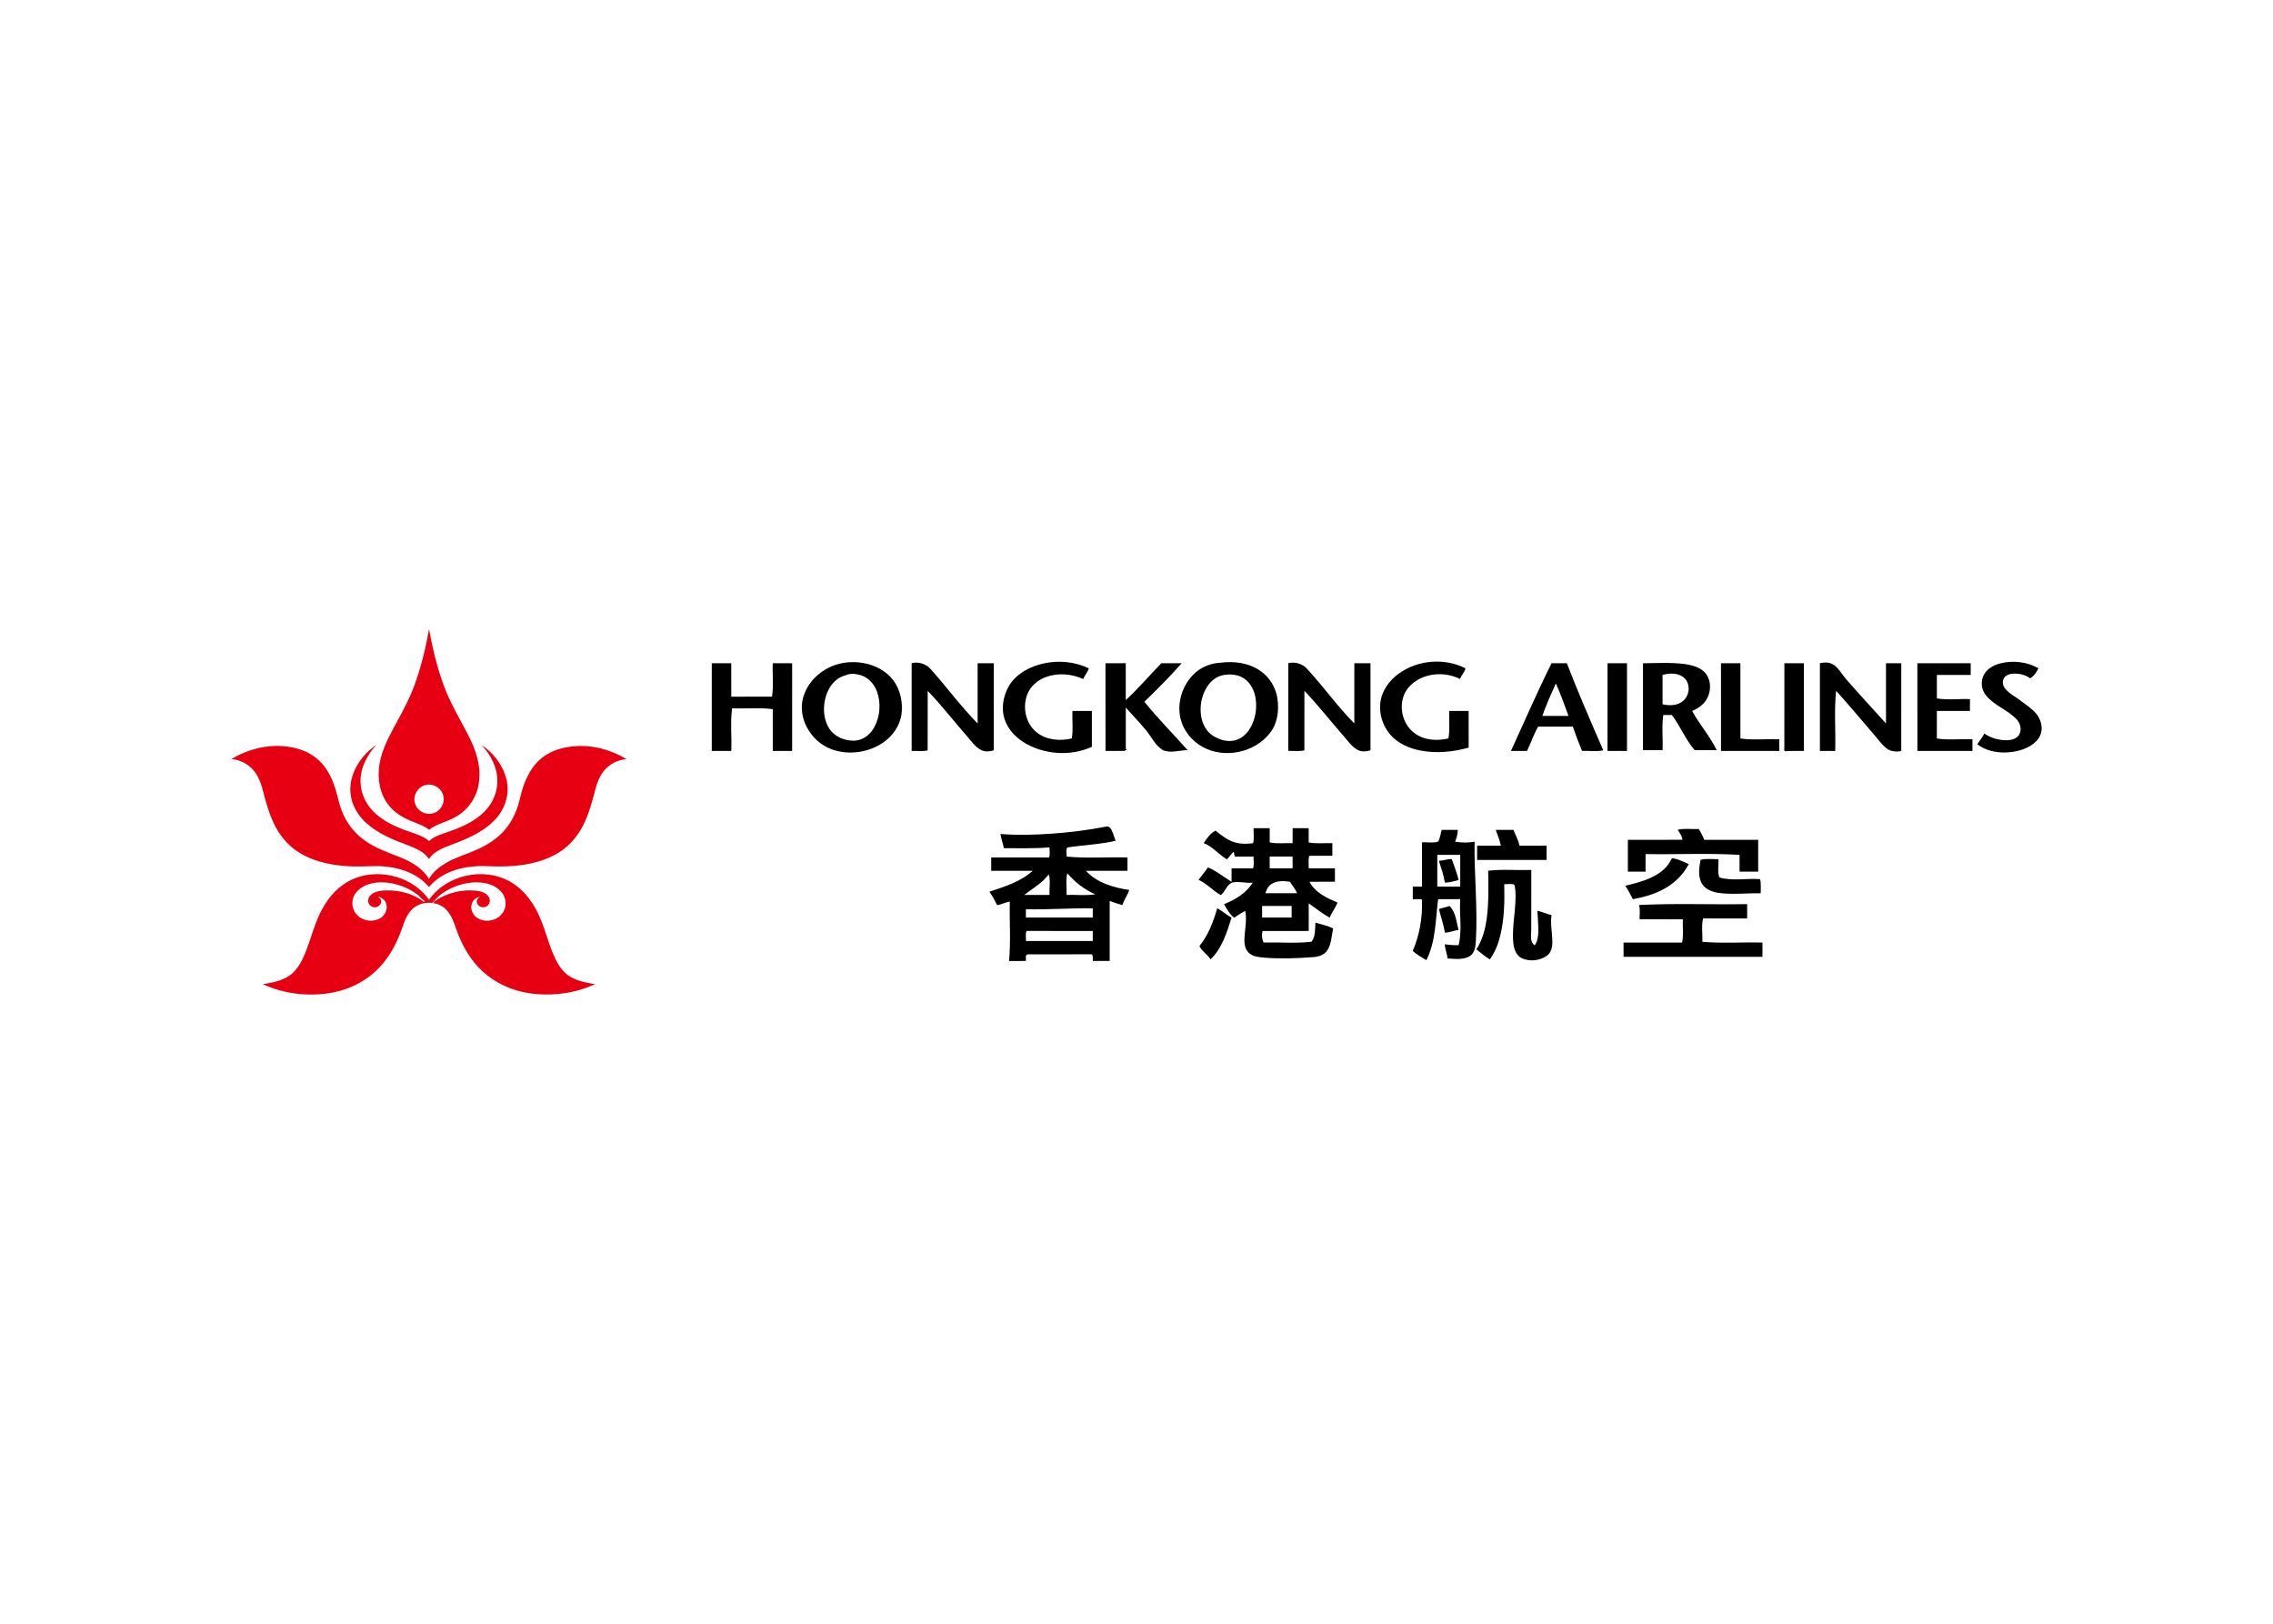 <svg clip-rule="evenodd" fill-rule="evenodd" stroke-linejoin="round" stroke-miterlimit="1.414" viewBox="0 0 560 400" xmlns="http://www.w3.org/2000/svg"><g fill-rule="nonzero" transform="matrix(2.23 0 0 2.23 54.776 152.77)"><g fill="#e60012"><path d="m21.252 7.121c.718-1.986 1.217-4.045 1.586-6.121.389 2.147.902 4.281 1.667 6.328.684 1.838 1.701 3.521 2.6 5.254.823 1.58 1.48 3.344 1.262 5.154-.133 1.655-1.133 3.197-2.59 3.994-.935.569-2.07.745-2.938 1.428-.415-.354-.931-.549-1.432-.746-.965-.369-1.935-.811-2.662-1.563-1.114-1.091-1.568-2.708-1.459-4.237.102-1.804.959-3.439 1.8-4.999.792-1.462 1.602-2.924 2.166-4.492m.96 11.172c-.765.305-1.187 1.24-.901 2.016.253.793 1.178 1.277 1.974 1.027.867-.222 1.4-1.24 1.084-2.08-.274-.86-1.332-1.338-2.157-.963z"/><path d="m1 15.342c1.918-1.131 4.211-1.707 6.429-1.334 1.38.203 2.737.822 3.645 1.906.639.745 1.066 1.646 1.371 2.574.289.868.421 1.783.775 2.631.487 1.248 1.324 2.359 2.411 3.146 1.267.941 2.781 1.438 4.231 2.018 1.153.494 2.317 1.188 2.963 2.303.44-.76 1.142-1.326 1.89-1.766 1.001-.594 2.131-.904 3.189-1.375 1.355-.574 2.659-1.383 3.555-2.578.745-.967 1.192-2.13 1.457-3.312.368-1.545.986-3.121 2.213-4.188 1.327-1.163 3.168-1.524 4.888-1.46 1.638.07 3.229.613 4.639 1.438-.74.08-1.474.345-2.039.841-.747.61-1.145 1.534-1.39 2.444-.351 1.369-.719 2.748-1.353 4.018-.721 1.443-1.888 2.678-3.346 3.387-2.157 1.068-4.627 1.254-6.998 1.152-1.713-.094-3.5.104-5.027.938-.636.342-1.208.801-1.673 1.354-1.155-1.375-2.932-2.07-4.685-2.246-1.174-.146-2.354.012-3.531-.023-2.071-.047-4.206-.391-6.01-1.463-1.119-.66-2.021-1.652-2.653-2.781-.594-1.079-.965-2.263-1.288-3.445-.25-.98-.484-2.008-1.123-2.82-.606-.793-1.559-1.265-2.54-1.359z"/><path d="m15.536 15.117c.424-.529.959-.953 1.495-1.363-1.042 1.162-1.862 2.66-1.755 4.266.056 1.333.741 2.584 1.75 3.439 1.183 1.041 2.688 1.594 4.158 2.092.583.209 1.193.42 1.646.863.653-.621 1.567-.807 2.384-1.123 1.659-.576 3.35-1.409 4.369-2.898.779-1.141 1.014-2.637.613-3.958-.292-1.004-.863-1.91-1.583-2.663 1.334.879 2.381 2.232 2.771 3.795.352 1.387-.004 2.916-.887 4.035-1.248 1.598-3.163 2.449-5.015 3.139-.964.391-2.074.727-2.655 1.658-.513-.832-1.473-1.188-2.334-1.533-1.588-.598-3.209-1.236-4.495-2.375-.963-.83-1.688-1.984-1.824-3.264-.195-1.491.425-2.977 1.362-4.11z"/><path d="m14.83 28.447c2.811-.998 6.268-.021 8.005 2.441 1.929-2.75 6.021-3.65 8.941-2.01 1.333.748 2.332 1.982 3.012 3.332.757 1.471 1.104 3.104 1.741 4.621.388.914.874 1.852 1.708 2.434.872.584 1.925.783 2.941.947-2.236 1.035-4.786 1.357-7.22 1.008-1.954-.277-3.831-1.135-5.274-2.488-1.191-1.104-2.035-2.529-2.627-4.029-.341-.822-.533-1.723-1.082-2.445-.383-.533-.985-.893-1.634-.992.014-.045.038-.133.052-.178 1.373-.963 3.104-1.395 4.771-1.188.466.072.971.232 1.251.641.238.334.158.867-.211 1.074-.398.254-1.05.02-1.087-.482-.035-.266.17-.459.347-.621-.276.129-.591.238-.757.516-.378.545-.205 1.336.295 1.742.808.682 2.131.533 2.824-.244.561-.596.624-1.574.183-2.256-.404-.633-1.105-1.02-1.824-1.186-1.055-.236-2.166-.102-3.183.238-1.061.365-2.067.977-2.749 1.883-.15.064-.32.002-.477.016-.811-.008-1.618.385-2.094 1.045-.549.725-.738 1.631-1.083 2.455-.591 1.496-1.437 2.92-2.626 4.02-1.493 1.402-3.453 2.264-5.48 2.514-2.369.295-4.841-.025-7.009-1.043 1.149-.178 2.38-.414 3.277-1.209.939-.891 1.387-2.145 1.812-3.334.499-1.482.942-3.014 1.808-4.336.81-1.29 2.001-2.374 3.449-2.886m1.124.801c-.562.225-1.084.605-1.373 1.146-.371.689-.257 1.619.301 2.176.624.652 1.688.824 2.485.402.622-.311.989-1.107.692-1.764-.139-.371-.506-.557-.849-.695.198.18.412.418.322.709-.115.479-.77.641-1.138.35-.361-.262-.363-.834-.062-1.143.433-.463 1.105-.553 1.705-.574 1.496-.045 3.058.346 4.246 1.279.031-.025.062-.053.095-.078-.285-.193-.492-.471-.762-.68-.855-.684-1.896-1.123-2.968-1.316-.894-.154-1.842-.146-2.694.188z"/></g><g><path d="m68.8 4.696c1.951-.267 4.136.366 5.355 1.982.76 1.048 1.043 2.411.885 3.686-.175 1.312-1 2.478-2.094 3.199-1.549 1.031-3.569 1.344-5.352.796-1.107-.333-2.08-1.066-2.715-2.033-.798-1.128-1.092-2.623-.656-3.949.628-1.989 2.54-3.414 4.577-3.681m.295 1.308c-.379.134-.776.237-1.104.48-.785.555-1.242 1.471-1.428 2.396-.201 1.037-.094 2.179.485 3.084.587.93 1.739 1.389 2.81 1.35.932-.045 1.736-.686 2.167-1.486.647-1.19.762-2.666.299-3.943-.297-.825-.947-1.551-1.801-1.807-.46-.129-.964-.213-1.428-.074z"/><path d="m90.697 4.791c1.674-.379 3.479-.213 5.03.532-.112.439-.457.759-.614 1.179-1.286-.573-2.797-.711-4.129-.215-.872.318-1.646.963-2.016 1.826-.61 1.447-.242 3.314 1.023 4.296 1.073.858 2.557.962 3.854.659.184-1.005.028-2.027.073-3.041.716-.001 1.433 0 2.149 0 .001 1.321-.001 2.643 0 3.963-1.962.9-4.28.896-6.283.128-1.354-.521-2.628-1.462-3.222-2.821-.597-1.342-.332-2.938.42-4.162.833-1.269 2.268-2.016 3.715-2.344z"/><path d="m110.339 4.696c1.481-.187 3.073.031 4.323.896 1.016.683 1.705 1.804 1.896 3.01.205 1.312.043 2.761-.796 3.837-1.688 2.208-5.059 2.912-7.485 1.554-1.178-.662-2.107-1.798-2.416-3.123-.407-1.714.177-3.596 1.402-4.842.798-.839 1.931-1.278 3.076-1.332m.281 1.366c-.77.132-1.417.657-1.827 1.302-.621.977-.843 2.193-.64 3.329.146.831.591 1.642 1.319 2.095.713.438 1.595.706 2.427.485.74-.19 1.327-.757 1.696-1.409.552-.98.735-2.154.556-3.263-.138-.81-.517-1.617-1.197-2.104-.666-.489-1.542-.577-2.334-.435z"/><path d="m129.991 5.893c2.104-1.504 5.044-1.75 7.353-.57-.104.439-.452.756-.6 1.176-1.791-.896-4.21-.672-5.605.838-1.355 1.459-.995 4.028.601 5.168 1.058.783 2.475.853 3.72.563.187-1.005.039-2.026.087-3.04.715-.001 1.43 0 2.146 0 .001 1.352 0 2.703.001 4.055-1.729.482-3.567.664-5.34.32-.981-.195-1.945-.566-2.732-1.195-1.202-.949-1.854-2.543-1.688-4.062.146-1.328.985-2.495 2.057-3.253z"/><path d="m196.347 4.797c1.426-.381 3.01-.213 4.297.518-.215.436-.479.866-.916 1.109-.555-.407-1.267-.56-1.941-.506-.355.03-.743.154-.942.471-.229.363-.146.852.121 1.173.437.549 1.08.862 1.632 1.276.632.474 1.304.914 1.822 1.515.448.579.704 1.358.522 2.085-.167.645-.671 1.141-1.229 1.47-.823.482-1.785.689-2.731.712-1.087.021-2.218-.229-3.088-.908.242-.402.575-.746.77-1.181.735.501 1.637.752 2.524.737.483-.016 1.03-.155 1.31-.586.338-.553.16-1.288-.274-1.734-.995-1.051-2.48-1.508-3.39-2.656-.534-.653-.604-1.64-.159-2.357.364-.599 1.015-.951 1.672-1.138z"/><path d="m54.073 4.763c.719-.001 1.437-.001 2.154-.001.002 1.23-.001 2.462.001 3.693 1.5-.002 3 .004 4.5-.004.198-1.222.027-2.46.083-3.689.715 0 1.429-.002 2.143.001 0 3.229.001 6.458-.001 9.687-.713.001-1.427 0-2.14.001-.003-1.541 0-3.079-.003-4.62-1.489-.197-2.992-.025-4.488-.096-.219 1.564-.024 3.145-.094 4.716-.719-.001-1.438 0-2.154-.001-.002-3.229-.001-6.459-.001-9.687z"/><path d="m76.156 4.754c.756-.186 1.571.062 2.091.642 1.767 1.976 3.337 4.126 5.199 6.019 0-2.219.001-4.436-.001-6.654.594.002 1.188.002 1.782.002.001 3.207.002 6.412 0 9.619-.431.129-.909.192-1.33-.004-.694-.312-1.113-.983-1.605-1.531-1.465-1.668-2.818-3.436-4.362-5.033-.005 2.193.006 4.385-.006 6.578-.583.125-1.18.041-1.768.053 0-3.232-.002-6.462 0-9.691z"/><path d="m97.569 4.762c.747-.004 1.494.008 2.242-.008.002 1.356.001 2.715 0 4.071 1.402-1.264 2.607-2.725 3.935-4.065.746.003 1.493.002 2.239.002-1.299 1.486-2.7 2.878-4.119 4.25 1.494 1.869 3.195 3.559 4.778 5.35-.894.003-1.826.355-2.693.021-.85-.489-1.267-1.43-1.857-2.168-.724-.883-1.526-1.697-2.278-2.557-.004 1.521 0 3.042-.002 4.562l.145.103-.275.06.11.062c-.74.01-1.479.002-2.22.004-.003-3.228.001-6.459-.005-9.687z"/><path d="m117.766 4.752c.737-.174 1.536.045 2.054.607 1.812 1.958 3.364 4.148 5.242 6.053.002-2.218-.002-4.435.002-6.65.595.001 1.188-.002 1.784.001-.003 3.206-.002 6.411 0 9.616-.479.148-1.021.194-1.47-.071-.691-.397-1.111-1.104-1.646-1.675-1.399-1.603-2.712-3.282-4.184-4.822-.004 2.193.005 4.385-.004 6.578-.588.126-1.188.041-1.782.056.003-3.232.001-6.462.004-9.693z"/><path d="m146.854 4.763c.562-.003 1.125-.001 1.688 0 1.248 3.243 2.64 6.429 4.024 9.614-.771.182-1.563.031-2.345.069-.366-.881-.707-1.772-1.014-2.678-1.281-.002-2.562 0-3.84-.001-.484.857-.794 1.797-1.224 2.682-.593.001-1.185-.001-1.774.001 1.483-3.235 2.89-6.506 4.485-9.687m.473 2.229c-.521 1.187-1.077 2.358-1.492 3.588.964-.002 1.928-.002 2.892-.002-.442-1.205-.871-2.416-1.4-3.586z"/><path d="m153.036 4.76c.717.003 1.436.002 2.152.002.002 3.229 0 6.459 0 9.688-.718 0-1.438.001-2.155-.001.002-3.23-.002-6.459.003-9.689z"/><path d="m156.954 4.765c1.539-.017 3.088-.113 4.619.086.852.127 1.783.368 2.342 1.075.624.842.568 2.076 0 2.931-.363.547-.933.918-1.526 1.177.806 1.504 1.977 2.782 2.705 4.329-.811.001-1.621.001-2.432 0-1.009-1.18-1.589-2.647-2.513-3.886-.319-.001-.638-.001-.952.001-.19 1.288-.024 2.589-.079 3.883-.723.005-1.445.004-2.167.001.007-3.2.001-6.399.003-9.597m2.161 1.282c0 1.082 0 2.164.001 3.244.772.186 1.688.166 2.302-.404.724-.627.803-1.894.055-2.532-.644-.566-1.58-.511-2.358-.308z"/><path d="m165.571 4.762h2.146c.002 2.771-.001 5.539.001 8.31 1.426.203 2.866.03 4.299.088 0 .431 0 .861-.001 1.291-2.147 0-4.297.001-6.443 0-.003-3.23-.003-6.46-.002-9.689z"/><path d="m172.576 4.763c.718-.001 1.437-.003 2.155 0-.002 3.229-.004 6.458 0 9.687-.683.006-1.363-.02-2.043.032-.22-.048-.095-.336-.116-.49.011-3.076.003-6.154.004-9.229z"/><path d="m176.499 4.756c.459-.1.965-.133 1.392.104.646.351.97 1.046 1.438 1.581 1.459 1.686 2.979 3.314 4.471 4.973.002-2.218-.001-4.436.001-6.652h1.688c0 3.232.003 6.467-.002 9.701-.545.103-1.144.062-1.599-.283-.617-.457-1.022-1.125-1.539-1.684-1.351-1.564-2.664-3.162-4.062-4.685-.229 2.207-.027 4.427-.098 6.639-.563 0-1.128-.001-1.69.001.001-3.232.003-6.463 0-9.695z"/><path d="m187.267 4.762c1.965.001 3.93-.002 5.895.002-.004.429-.003.859-.002 1.287-1.247.002-2.493 0-3.737.002-.002.863-.003 1.727 0 2.591 1.208.208 2.438.028 3.654.077 0 .437 0 .875-.002 1.312-1.217-.01-2.437-.002-3.652-.004-.003 1.015 0 2.029-.002 3.043 1.302.204 2.621.03 3.933.087 0 .432.002.862-.002 1.292-2.028-.002-4.056.001-6.082-.001-.004-3.229-.004-6.46-.003-9.688z"/><path d="m91.652 23.586c2.02-.146 4.034-.395 6.022-.785.239-.061.435.141.54.33.214.391.312.828.471 1.242-1.752.406-3.559.465-5.329.74-.204.281-.051.68-.073 1.008 2.233.211 4.479.035 6.718.094v1.473c-1.53.002-3.061-.002-4.59.002 1.219 1.334 3.057 1.857 4.787 2.117-.202.582-.572 1.086-.765 1.67-.471-.137-.938-.281-1.397-.455 0 2.209.001 4.42 0 6.629-.622.002-1.243.002-1.865 0-.011-.23.026-.471-.058-.691-.134-.078-.302-.033-.447-.047-2.216.012-4.431-.006-6.646.008-.369-.002-.212.492-.242.73-.621.002-1.242 0-1.862.002.208-2.184.037-4.377.083-6.562-.478.086-.913.312-1.39.398-.269-.506-.527-1.021-.859-1.488 1.678-.561 3.442-1.102 4.783-2.311-1.529-.006-3.059 0-4.587-.002-.001-.49-.001-.98 0-1.473 2.136 0 4.272-.002 6.411 0 .091-.365.037-.742.026-1.113-1.674.143-3.354.086-5.034.092-.104-.529-.302-1.035-.383-1.57 1.89.149 3.795.097 5.686-.038m1.62 6.769c1.06-.043 2.125.107 3.179-.068-1.208-.508-2.251-1.338-3.1-2.328-.191.785-.043 1.598-.079 2.396m-2.25-1.945c-.11.123-.223.244-.334.361-.652.588-1.4 1.051-2.092 1.588h2.793c-.038-.701.097-1.412-.029-2.107-.042-.299-.24.08-.338.158m-2.245 3.528c-.001.305-.001.611 0 .918h7.388v-1.021c-2.463-.038-4.924.163-7.388.103m.012 3.505h7.376c.001-.369.001-.736 0-1.105-2.438-.006-4.878.012-7.317-.008-.135.358-.057.742-.059 1.113z"/><path d="m113.931 22.984c.596-.004 1.189-.002 1.784-.002v1.572c.833.18 1.687.043 2.528.086.001-.553 0-1.105.002-1.658h1.775c0 .525-.002 1.051 0 1.576.862.17 1.743.043 2.614.08.004.463.003.928.003 1.391-.854.004-1.708-.002-2.562.004-.109.455-.05.922-.049 1.381.964.002 1.928 0 2.893.002v1.48c-.938.002-1.878-.004-2.815.004.623 1.205 1.918 1.791 3.101 2.305-.23.58-.631 1.07-.86 1.65-.831-.439-1.559-1.033-2.322-1.572-.002 1.018 0 2.037 0 3.053-1.696.002-3.394 0-5.091.002-.135.424-.075.873.096 1.275 1.766-.045 3.538.115 5.298-.082.474-.596.382-1.4.44-2.113.66.18 1.332.342 1.956.633-.183.814-.174 1.707-.641 2.43-.352.537-1.021.715-1.624.748-1.773.137-3.558.195-5.332.057-.607-.07-1.305-.096-1.755-.57-.479-.484-.478-1.221-.43-1.854.073-.914.259-1.84.062-2.75-.425.221-.811.508-1.217.76-.504-.389-.803-.961-1.12-1.496 1.245-.492 2.457-1.225 3.186-2.383-.739.104-1.482-.172-2.217-.02-.682.193-.797 1.016-1.327 1.402-.865-.492-1.538-1.268-2.451-1.684.327-.475.719-.898 1.036-1.377.949.391 1.739 1.059 2.607 1.59.003-.496.002-.992.003-1.488.788.004 1.578-.008 2.366.008.155-.42.048-.869.06-1.303-.691-.002-1.384-.004-2.075 0-.036-.178-.075-.354-.109-.531-.308.23-.476.59-.769.834-.894-.537-1.56-1.408-2.553-1.791.352-.527.722-1.086 1.306-1.381.687.551 1.401 1.121 2.274 1.334.613.158 1.254.139 1.878.057.139-.545.032-1.106.051-1.659m1.779 3.135c.006.432.005.863.005 1.295.843.002 1.687 0 2.528 0 .001-.432.001-.863 0-1.295zm.17 3.051c-.348.229-.523.617-.646 1 1.163.006 2.329.008 3.495-.002-.171-.479-.525-.848-.787-1.271-.688-.098-1.461-.137-2.062.273m-1.007 2.402c-.001.428-.001.854.001 1.283h3.263c.001-.43.001-.855 0-1.283z"/><path d="m160.789 23.154c.767-.184 1.555-.041 2.333-.08.207.393.463.764.589 1.193 1.99.006 3.979 0 5.969.002.001 1.172 0 2.344.001 3.514-.687.002-1.373.002-2.059 0 0-.617.001-1.236 0-1.854-3.458-.209-6.922-.025-10.383-.088-.002.648 0 1.295-.001 1.943h-1.954c0-1.174 0-2.348.002-3.52 2.007.004 4.015.014 6.022-.006-.032-.422-.298-.76-.519-1.104z"/><path d="m134.706 23.168c.596 0 1.191-.004 1.788.004-.009.449-.126.885-.294 1.299.71.121 1.44.135 2.149.002-.059 3.648.357 7.297.143 10.943-.038.623-.12 1.383-.718 1.732-.733.398-1.607.264-2.404.229-.056-.533-.29-1.029-.313-1.568.505.07 1.016.113 1.527.094.417-1.666.06-3.393.179-5.086-.812.012-1.628.006-2.441.006-.299 2.26-.24 4.66-1.301 6.74-.521-.309-1.051-.613-1.503-1.021.761-1.787 1.104-3.748 1.013-5.688-.336-.047-.674-.033-1.009-.018-.004-.467-.003-.932-.002-1.396.339-.002.681-.002 1.021 0-.001-1.633-.001-3.27 0-4.902.556-.018 1.122.088 1.67-.039.135-.016.174-.15.221-.26.128-.346.188-.712.274-1.071m-.477 2.762v3.508c.847 0 1.69.002 2.536-.002.003-1.168.001-2.338.001-3.506z"/><path d="m140.686 23.17c.651-.004 1.305-.002 1.956-.002.23.58.54 1.133.672 1.75.998.002 1.994-.002 2.992.002-.004.523-.003 1.047-.002 1.57-2.559.002-5.115.002-7.674 0-.001-.523-.001-1.049 0-1.572h2.625c-.117-.606-.37-1.17-.569-1.748z"/><path d="m160.152 26.295c.656.088 1.262.371 1.854.654-.638 1.242-1.701 2.234-2.944 2.855-1.009.518-2.109.818-3.221 1.02-.262-.506-.529-1.008-.845-1.48 1.506-.371 3.109-.76 4.287-1.836.37-.34.65-.764.869-1.213z"/><path d="m134.409 26.588c.479-.023.936-.203 1.417-.201.268.77.566 1.527.764 2.318-.498.141-1.001.275-1.521.293-.138-.824-.404-1.617-.66-2.41z"/><path d="m163.317 26.477c.647-.162 1.316-.061 1.977-.072.037.668-.133 1.379.1 2.018 1.464.422 3.005.074 4.5.188.12.514.057 1.043.063 1.566-1.493-.033-2.991.146-4.479-.021-.769-.094-1.62-.359-2.027-1.072-.443-.801-.302-1.756-.134-2.607z"/><path d="m139.849 27.684c1.582-.197 3.178-.029 4.765-.092.005 2.221-.002 4.439-.004 6.66-.011.57-.171 1.295.385 1.674.394-.574.405-1.299.396-1.971-.013-.617-.072-1.229-.108-1.846.541.092 1.028.365 1.566.473-.143.996.087 1.99.093 2.986.001.562-.137 1.207-.645 1.533-.783.521-1.854.645-2.718.25-.64-.297-.886-1.033-.952-1.688-.193-1.99.399-3.967.212-5.957-.056-.178.003-.492-.233-.535-.325-.049-.655 0-.981-.002.048 1.896.014 3.818-.436 5.672-.229.936-.591 1.848-1.151 2.637-.531-.324-1.017-.717-1.494-1.113.907-1.359 1.148-3.027 1.269-4.623.088-1.349.065-2.707.036-4.058z"/><path d="m156.517 31.467c3.98-.199 7.965-.031 11.946-.096-.002.527-.001 1.055-.001 1.58-1.624.002-3.247.002-4.871 0-.197.85-.037 1.723-.077 2.582 2.209.195 4.428.023 6.641.084.001.525.001 1.051 0 1.576h-15.347v-1.576c2.156-.002 4.312.002 6.471-.002.174-.848.036-1.715.08-2.57-1.593-.004-3.185.002-4.775-.004-.017-.525.084-1.059-.067-1.574z"/><path d="m134.411 31.92c.381-.141.784-.207 1.169-.342.705.695.748 1.738.993 2.639-.506.078-.984.283-1.499.312-.147-.888-.445-1.738-.663-2.609z"/><path d="m109.916 31.828c.561.293 1.026.732 1.583 1.033-.521 1.641-1.043 3.387-2.321 4.611-.341-.549-.945-.875-1.229-1.467.984-1.21 1.541-2.694 1.967-4.177z"/></g></g></svg>
